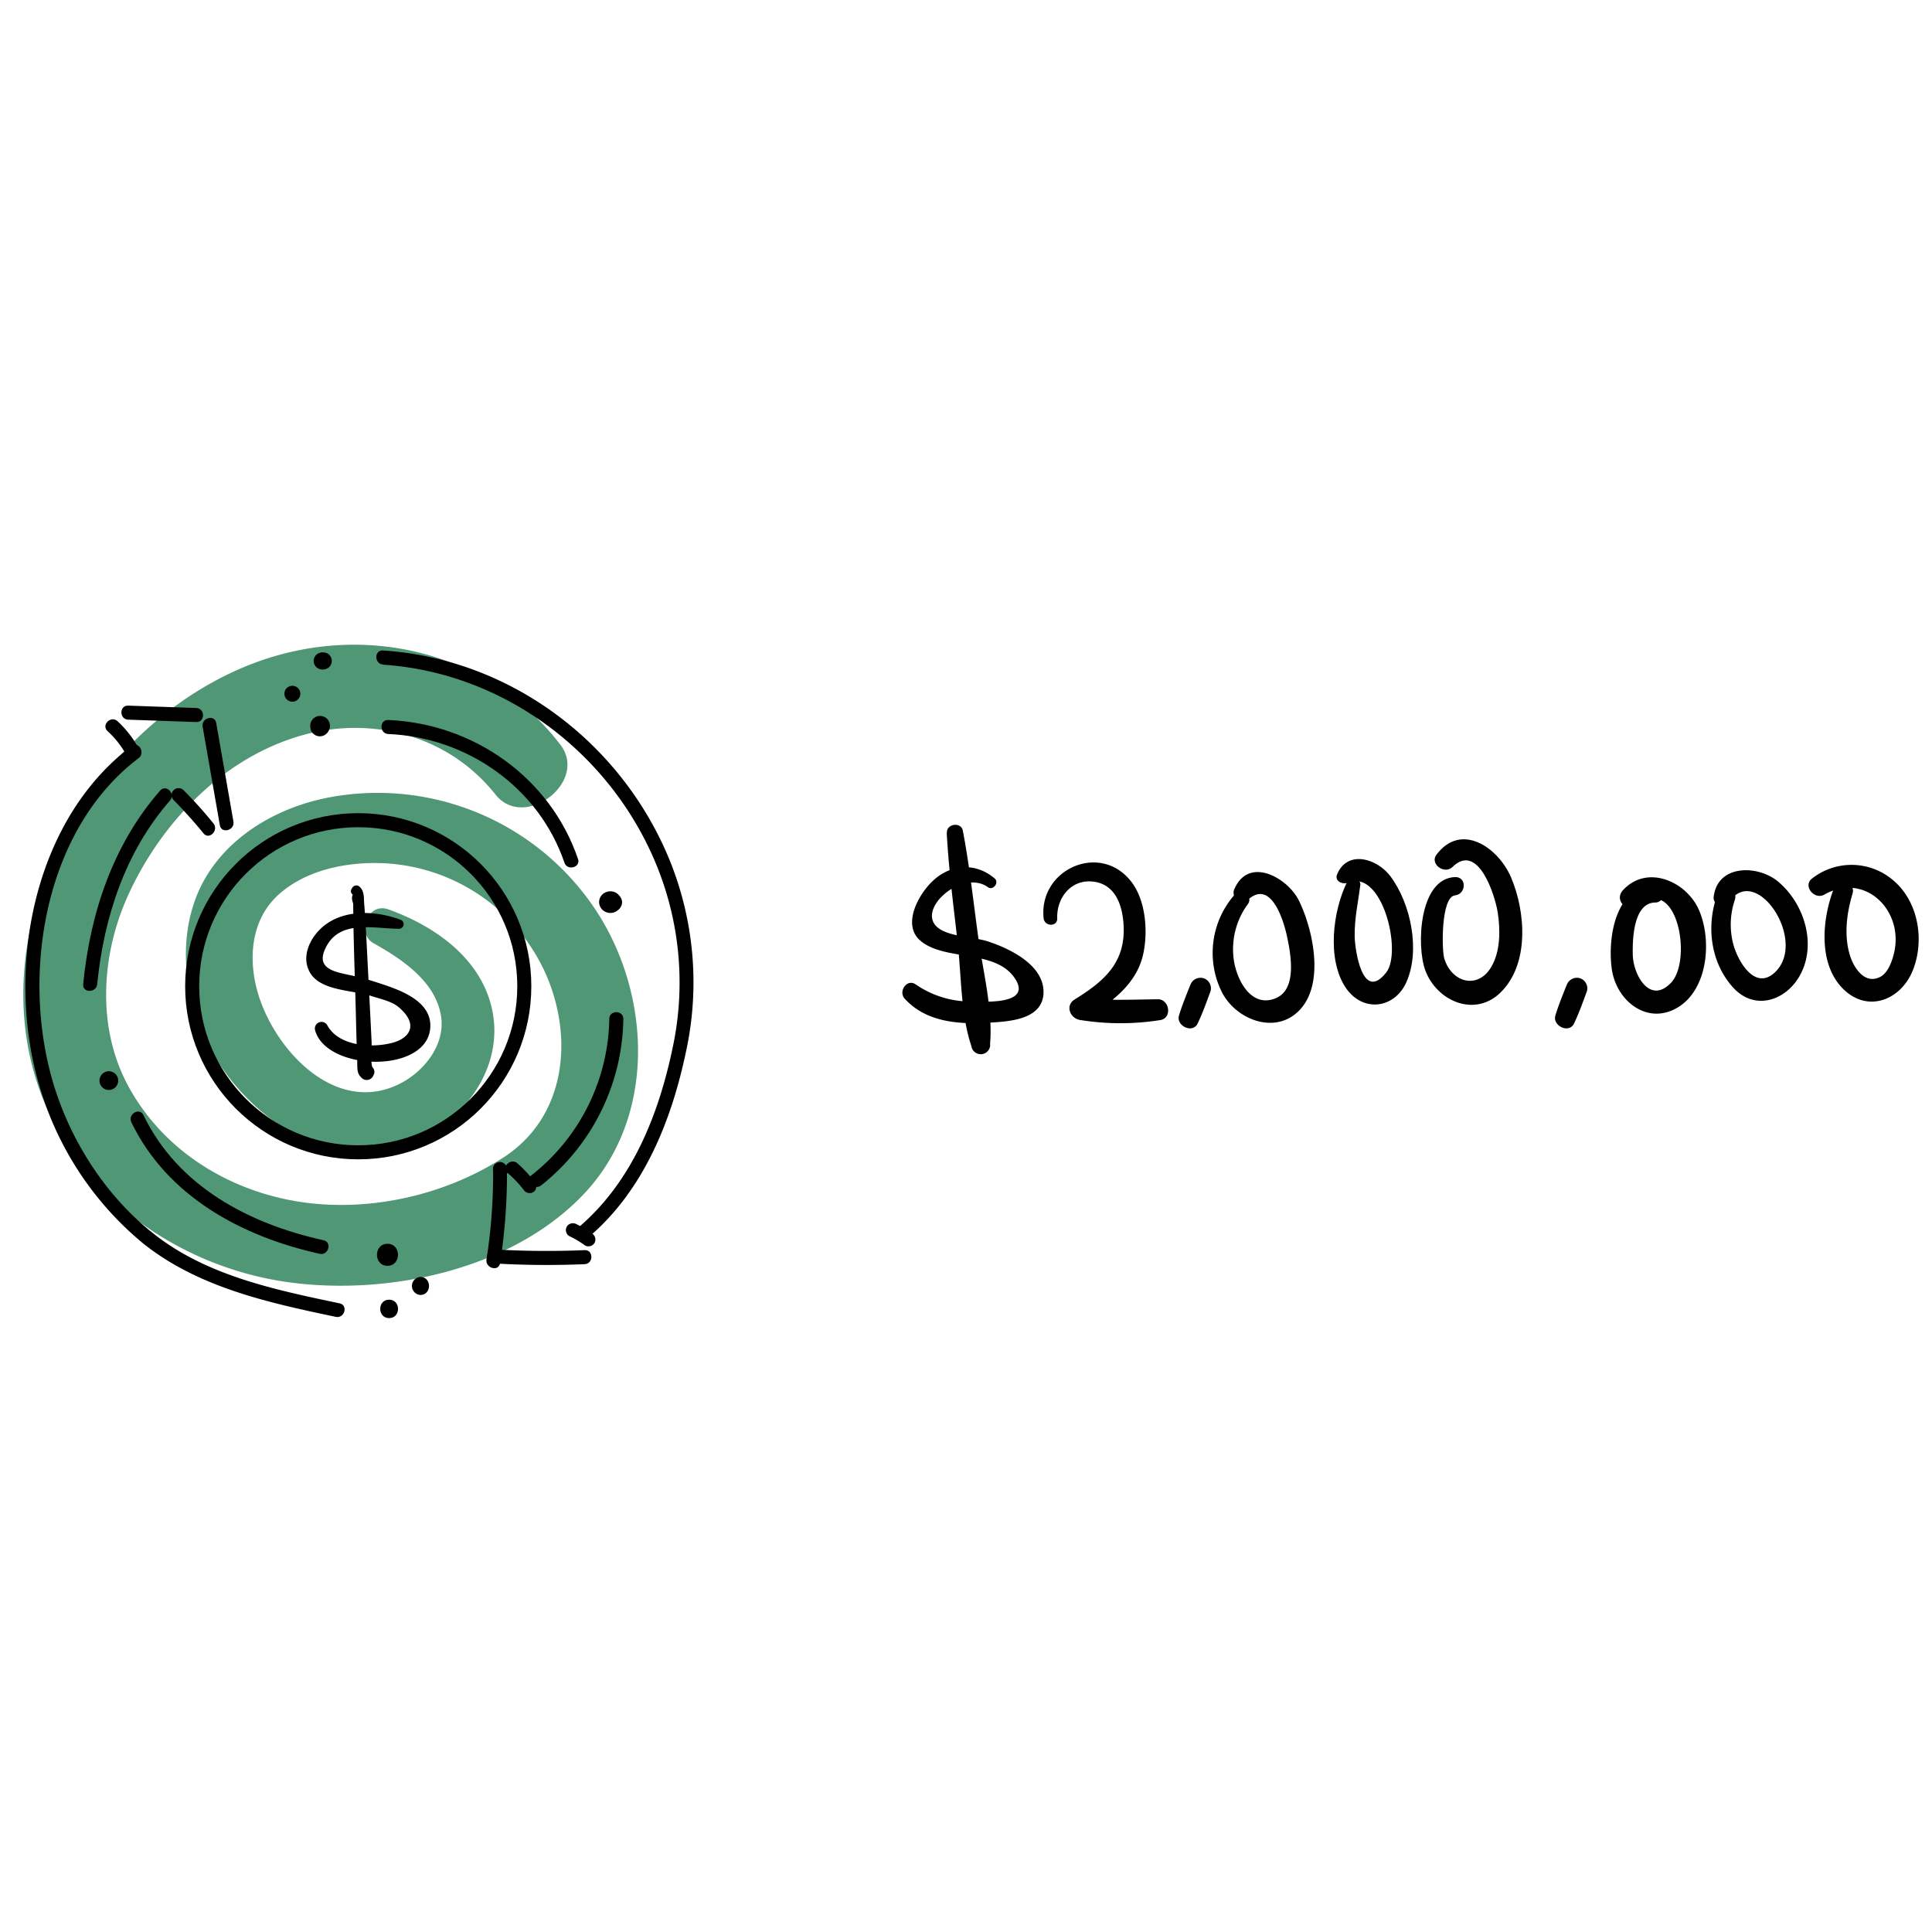 <svg id="ref" xmlns="http://www.w3.org/2000/svg" viewBox="0 0 413 413"><defs><style>.cls-1{opacity:0.69;}.cls-2{fill:#006837;}.cls-3{fill:none;stroke:#000;stroke-miterlimit:10;stroke-width:3px;}</style></defs><title>Artboard 8</title><g class="cls-1"><path class="cls-2" d="M79.93,201.67c5.91,3.33,13,8,14.3,15.25,1.2,6.54-3.94,12.69-9.66,15.17-13.76,6-26.57-8.62-29.68-20.67-1.88-7.27-1-15.27,4.93-20.42,5.62-4.87,13.52-6.59,20.79-6.51a40,40,0,0,1,36.22,24.08c5.86,13.65,4,30.28-9.13,38.81s-30.42,12.16-45.76,9.16c-14.33-2.8-27.2-11.13-34.35-24.05s-6-29.13.34-42.28c7.17-15,20-28.14,36.17-32.89,15.35-4.5,31.81-.09,41.84,12.55,6.16,7.75,19.94-2.73,13.84-10.68C106.62,142,85,134.77,63.87,139s-39.5,19.95-49.62,38.56c-10.38,19.08-12.95,42.15-3,61.93,9.62,19.12,29.41,31.67,50.28,34.59,21.48,3,48.25-2.69,63.54-19.12,15.13-16.27,14.16-41.92,2.6-59.93a55.94,55.94,0,0,0-57.1-24.61c-10.26,1.9-20.4,7.36-26.1,16.34-5.9,9.27-5.86,21.38-2.2,31.47,7.2,19.85,30.72,36.75,51,23.33,8.6-5.68,14.3-15.74,11.83-26.18-2.53-10.73-12.32-17.5-22.13-21-4.3-1.53-7,5.09-3.07,7.28Z"/></g><path d="M85.58,196.6c-5-1.87-11.59-2.29-16.1,1.13-2.93,2.22-5.24,6.47-3.28,10.06,2.23,4.1,9.22,3.82,13.13,5.11,1.83.6,4.36,1.12,5.82,2.34,4.34,3.61,2.65,6.63-1.28,7.68-4.34,1.16-11.5.77-13.92-3.78a1.42,1.42,0,0,0-2.59,1.1c2.44,8.87,24.32,9.35,24.63-.8.18-5.88-7.43-8.13-11.83-9.56a54.1,54.1,0,0,0-5.72-1.51c-3.08-.65-6.74-1.41-5-5.37,2.84-6.57,10.21-4.49,15.92-4.46a1,1,0,0,0,.26-1.94Z"/><path d="M76.82,190.45c-1.46.26-1.9,1.15-1.33,2.65l.05,3c0,2,.07,3.93.11,5.89.11,4.26.25,8.52.37,12.78.11,3.93.18,7.86.34,11.79.07,1.83-.23,3,1.25,4.1a1.54,1.54,0,0,0,2.1-.55l.15-.29a1.42,1.42,0,0,0-.49-1.88l-.19-.14c-.94-.7-2.18.45-1.9,1.45l.07.24,1-1.69-.33.06,1.73.7c-.68-1.43-.23-4.26-.32-5.93-.09-2-.19-3.93-.29-5.9l-.6-11.79c-.2-3.93-.38-7.87-.69-11.79-.1-1.32.06-2.67-1-3.61a1,1,0,0,0-1.52.2l-.2.33a.88.88,0,0,0,.52,1.28l.23.08c.52.17,1.15-.4.94-.93Z"/><circle class="cls-3" cx="76.58" cy="210.83" r="35.5"/><path d="M23,156.3a19.48,19.48,0,0,1,3.78,4.7,1.5,1.5,0,0,0,2.59-1.51,22.48,22.48,0,0,0-4.24-5.31c-1.42-1.31-3.55.8-2.13,2.12Z"/><path d="M37.08,171q3.38,3.42,6.42,7.14c1.22,1.49,3.33-.64,2.12-2.12q-3-3.72-6.42-7.14A1.5,1.5,0,0,0,37.08,171Z"/><path d="M27.4,153.84l14.55.51c1.93.07,1.93-2.93,0-3l-14.55-.51c-1.93-.07-1.93,2.93,0,3Z"/><path d="M43.32,155.34,47,176.42c.34,1.89,3.23,1.09,2.9-.8l-3.68-21.07c-.33-1.9-3.23-1.1-2.9.79Z"/><path d="M105.41,249.9A117.71,117.71,0,0,1,104,269.21c-.29,1.89,2.6,2.71,2.9.8a123.09,123.09,0,0,0,1.47-20.11,1.5,1.5,0,0,0-3,0Z"/><path d="M105.62,270.08a192.15,192.15,0,0,0,19.35.16c1.92-.08,1.93-3.08,0-3a192.15,192.15,0,0,1-19.35-.16c-1.92-.11-1.92,2.89,0,3Z"/><path d="M121.71,264.25a20.38,20.38,0,0,1,3.37,2,1.51,1.51,0,0,0,2-.54,1.53,1.53,0,0,0-.54-2.05,20,20,0,0,0-3.37-2,1.54,1.54,0,0,0-2,.54,1.51,1.51,0,0,0,.54,2.05Z"/><path d="M108.54,250.77a24.43,24.43,0,0,1,3.4,3.57,1.55,1.55,0,0,0,2,.54,1.52,1.52,0,0,0,.54-2,29.47,29.47,0,0,0-3.86-4.19c-1.45-1.27-3.58.85-2.13,2.13Z"/><path d="M23.22,233a2,2,0,1,0-1.95-2,2,2,0,0,0,1.95,2Z"/><path d="M62.5,150a1.7,1.7,0,0,0,0-3.4,1.7,1.7,0,0,0,0,3.4Z"/><path d="M69.64,139.56a2.17,2.17,0,0,0-1.31,0,1.81,1.81,0,0,0,0,3.46,2.17,2.17,0,0,0,1.31,0,1.82,1.82,0,0,0,0-3.48Z"/><path d="M70.46,155.88l0-.17a2.11,2.11,0,1,0-4.07,0l0,.17a2.07,2.07,0,0,0,2,1.52,2.11,2.11,0,0,0,2-1.52Z"/><path d="M131.43,190.8l-.15-.06,1.3,1-.05-.07a2.4,2.4,0,0,0-2.63-1.07l-.16.05a2.29,2.29,0,0,0-1.67,2.19,2.33,2.33,0,0,0,1.67,2.2l.16.05a2.4,2.4,0,0,0,2.63-1.07l.05-.08-1.3,1,.15-.06a2.17,2.17,0,0,0,1.56-2,2.2,2.2,0,0,0-1.56-2Z"/><path d="M82.83,270.59c3,0,3-4.71,0-4.71s-3,4.71,0,4.71Z"/><path d="M83.18,281.77c2.54,0,2.54-3.94,0-3.94s-2.53,3.94,0,3.94Z"/><path d="M89.85,276.82c2.47,0,2.47-3.85,0-3.85a1.93,1.93,0,0,0,0,3.85Z"/><path d="M28.08,239.9c7.65,15.86,23.66,24.46,40.27,28.12,1.88.41,2.69-2.48.8-2.9-15.92-3.5-31.14-11.51-38.48-26.74-.83-1.74-3.42-.22-2.59,1.52Z"/><path d="M20.78,210.38c1.41-14.27,6-28.32,15.56-39.25,1.27-1.45-.85-3.58-2.12-2.12-10.11,11.58-14.95,26.25-16.44,41.37-.19,1.92,2.81,1.91,3,0Z"/><path d="M115.7,253.38a46.22,46.22,0,0,0,17.55-35.56c0-1.93-3-1.93-3,0a43.39,43.39,0,0,1-16.67,33.44c-1.52,1.19.62,3.3,2.12,2.12Z"/><path d="M83,156.91c16.83.71,32.18,11.41,37.66,27.51.62,1.81,3.52,1,2.9-.8-5.93-17.4-22.34-28.94-40.56-29.71-1.93-.09-1.93,2.91,0,3Z"/><path d="M72.62,278.62c-13.48-2.84-27.68-5.75-38.91-14.22-10.24-7.72-17.89-19.19-21.85-31.32-7.63-23.4-2.85-55.42,17.76-71,1.52-1.15,0-3.75-1.51-2.59-21.3,16.09-27,48.27-19.63,72.82a68.57,68.57,0,0,0,22,33.4c11.78,9.48,26.84,12.75,41.3,15.79,1.89.39,2.69-2.5.8-2.89Z"/><path d="M81.89,142.09c26.31,1.74,49.43,19.51,58.91,44a66.36,66.36,0,0,1,3,37.84c-3,14.42-8.75,28.84-20.26,38.56-1.48,1.25.65,3.36,2.12,2.12,11.88-10,17.89-25,21-39.88A69.5,69.5,0,0,0,143.2,184c-10.25-25.21-34.06-43.15-61.31-44.95-1.93-.13-1.92,2.87,0,3Z"/><path d="M212.64,187.8c-4.07-3.51-9.51-3.11-13.34.61-3,2.87-6.54,9.31-2.53,12.7,5.28,4.45,16.1,1.71,20.24,8.13,3.6,5.59-6.62,4.88-9.13,4.85a20.65,20.65,0,0,1-12.12-3.65c-1.89-1.31-3.79,1.49-2.36,3.05,4.47,4.9,11.15,5.49,17.43,5.15,4.4-.24,12.13-.46,12.24-6.47.11-5.85-7.12-9.35-11.78-10.89-3-1-7.94-1-10.49-2.74-5.53-3.74,4.79-12.94,10.4-8.88,1.09.78,2.45-1,1.44-1.86Z"/><path d="M202.38,178c.42,7.86,1.46,15.7,2.34,23.52.8,7.09.64,15.32,2.93,22.09a2,2,0,0,0,4-.54c.62-7.53-1.67-16-2.64-23.51-1-7.34-1.8-14.75-3.19-22-.36-1.92-3.51-1.49-3.4.46Z"/><path d="M264.06,191.1a18.85,18.85,0,0,0-2.77,21.17c3.22,6,11.85,9.07,16.84,3.3s2.49-17-.44-23c-2.33-4.84-10.6-9.6-13.75-2.67a1.91,1.91,0,0,0,3,2.3c4.89-4.18,7.51,4.83,8.17,7.92.85,3.94,2.18,11.29-2.32,13.23-5.37,2.32-8.54-4.05-9.07-8.38a16.24,16.24,0,0,1,3.06-11.74c1.15-1.59-1.4-3.53-2.7-2.09Z"/><path d="M288,188.47c-3.07,6.13-4.41,16.58-.34,22.65,3.63,5.41,10.49,4.52,13-1.21,3-6.79.92-16.77-3.43-22.59-2.83-3.79-9.22-5.75-11.41-.38-.58,1.43,1.21,2.2,2.27,1.75,7.4-3.12,11.68,14.74,8.27,19.15-5.11,6.59-6.71-4.82-6.77-7.56-.09-3.73.73-7.38,1.2-11.06.19-1.48-2.16-2-2.8-.75Z"/><path d="M311.07,187.49c-7.71.24-8.33,14.69-6.39,19.93,2.43,6.57,10.5,10.1,16,4.83,6.32-6.05,5.47-17.37,2.32-24.72-2.73-6.36-10.64-11.85-15.92-4.84-1.52,2,1.71,4.33,3.42,2.64,5.52-5.42,9.12,6.22,9.66,9.68.58,3.75.62,8.4-1.43,11.78-2.88,4.77-8.44,3.25-10-1.92-.55-1.9-.7-13.13,2.29-13.46,2.44-.28,2.58-4,0-3.92Z"/><path d="M334.86,210.67c-.84,2.12-1.71,4.23-2.37,6.42s2.92,3.95,4,1.68,1.88-4.57,2.75-6.9a2.28,2.28,0,0,0-1.58-2.78,2.31,2.31,0,0,0-2.78,1.58Z"/><path d="M254.4,210.67c-.84,2.12-1.71,4.23-2.37,6.42s2.92,3.95,4,1.68,1.89-4.57,2.75-6.9a2.27,2.27,0,0,0-1.58-2.78,2.31,2.31,0,0,0-2.78,1.58Z"/><path d="M353.9,189.51c-8.61-.35-10.25,11-9.36,17.57.93,6.89,7.7,12.3,14.29,8.17,6.34-4,7.13-14.43,4.33-20.77-2.7-6.11-11.07-9.75-16.2-4.21-2.06,2.24,1,5.08,3.27,3.27,8.36-6.64,11.57,11.7,7,16.52s-8.09-1.76-8.19-5.9c-.09-3.49.16-11.18,4.81-11.23a1.71,1.71,0,0,0,0-3.42Z"/><path d="M367.08,191.31c-2.36,6.59-1.45,14.35,3.32,19.7s11.81,2.81,14.68-3.11c3.18-6.53.46-14.92-5-19.46-4.21-3.52-12.7-3.72-13.71,3a1.8,1.8,0,0,0,3.28,1.38c5.72-8.43,16.84,8.27,9.81,15-4.2,4-7.78-2.06-8.85-5.66a16.45,16.45,0,0,1,.25-9.82c.77-2.46-3-3.42-3.82-1.05Z"/><path d="M392,190c-2.5,6.46-3.4,16.11,2.06,21.45,5.28,5.16,12.31,2.27,14.83-4s1.3-14.48-4-19.11a13.68,13.68,0,0,0-17.56-.52c-2,1.59.55,4.61,2.64,3.42,8.55-4.85,16.84,3.14,15,12.11-.38,1.8-1.25,4.51-3,5.46-3.44,1.8-5.76-2.12-6.52-4.6-1.3-4.29-.69-9,.56-13.16.76-2.55-3-3.46-3.91-1.07Z"/><path d="M226,196.32c-.15-4.35,2.91-8.36,7.58-7.87s6.24,4.69,6.57,8.78c.68,8.29-3.84,12.36-10.39,16.4-2.16,1.34-1,4.12,1.2,4.42a54.38,54.38,0,0,0,17.13,0c2.54-.48,1.91-4.47-.6-4.44-5.57.07-11,.34-16.53-.34l1.19,4.41c5.2-3.28,10.61-7.05,12.15-13.38,1.16-4.79.7-11.62-2.36-15.68-6.59-8.77-19.92-2.88-18.85,7.66.19,1.82,3,1.9,2.91,0Z"/></svg>